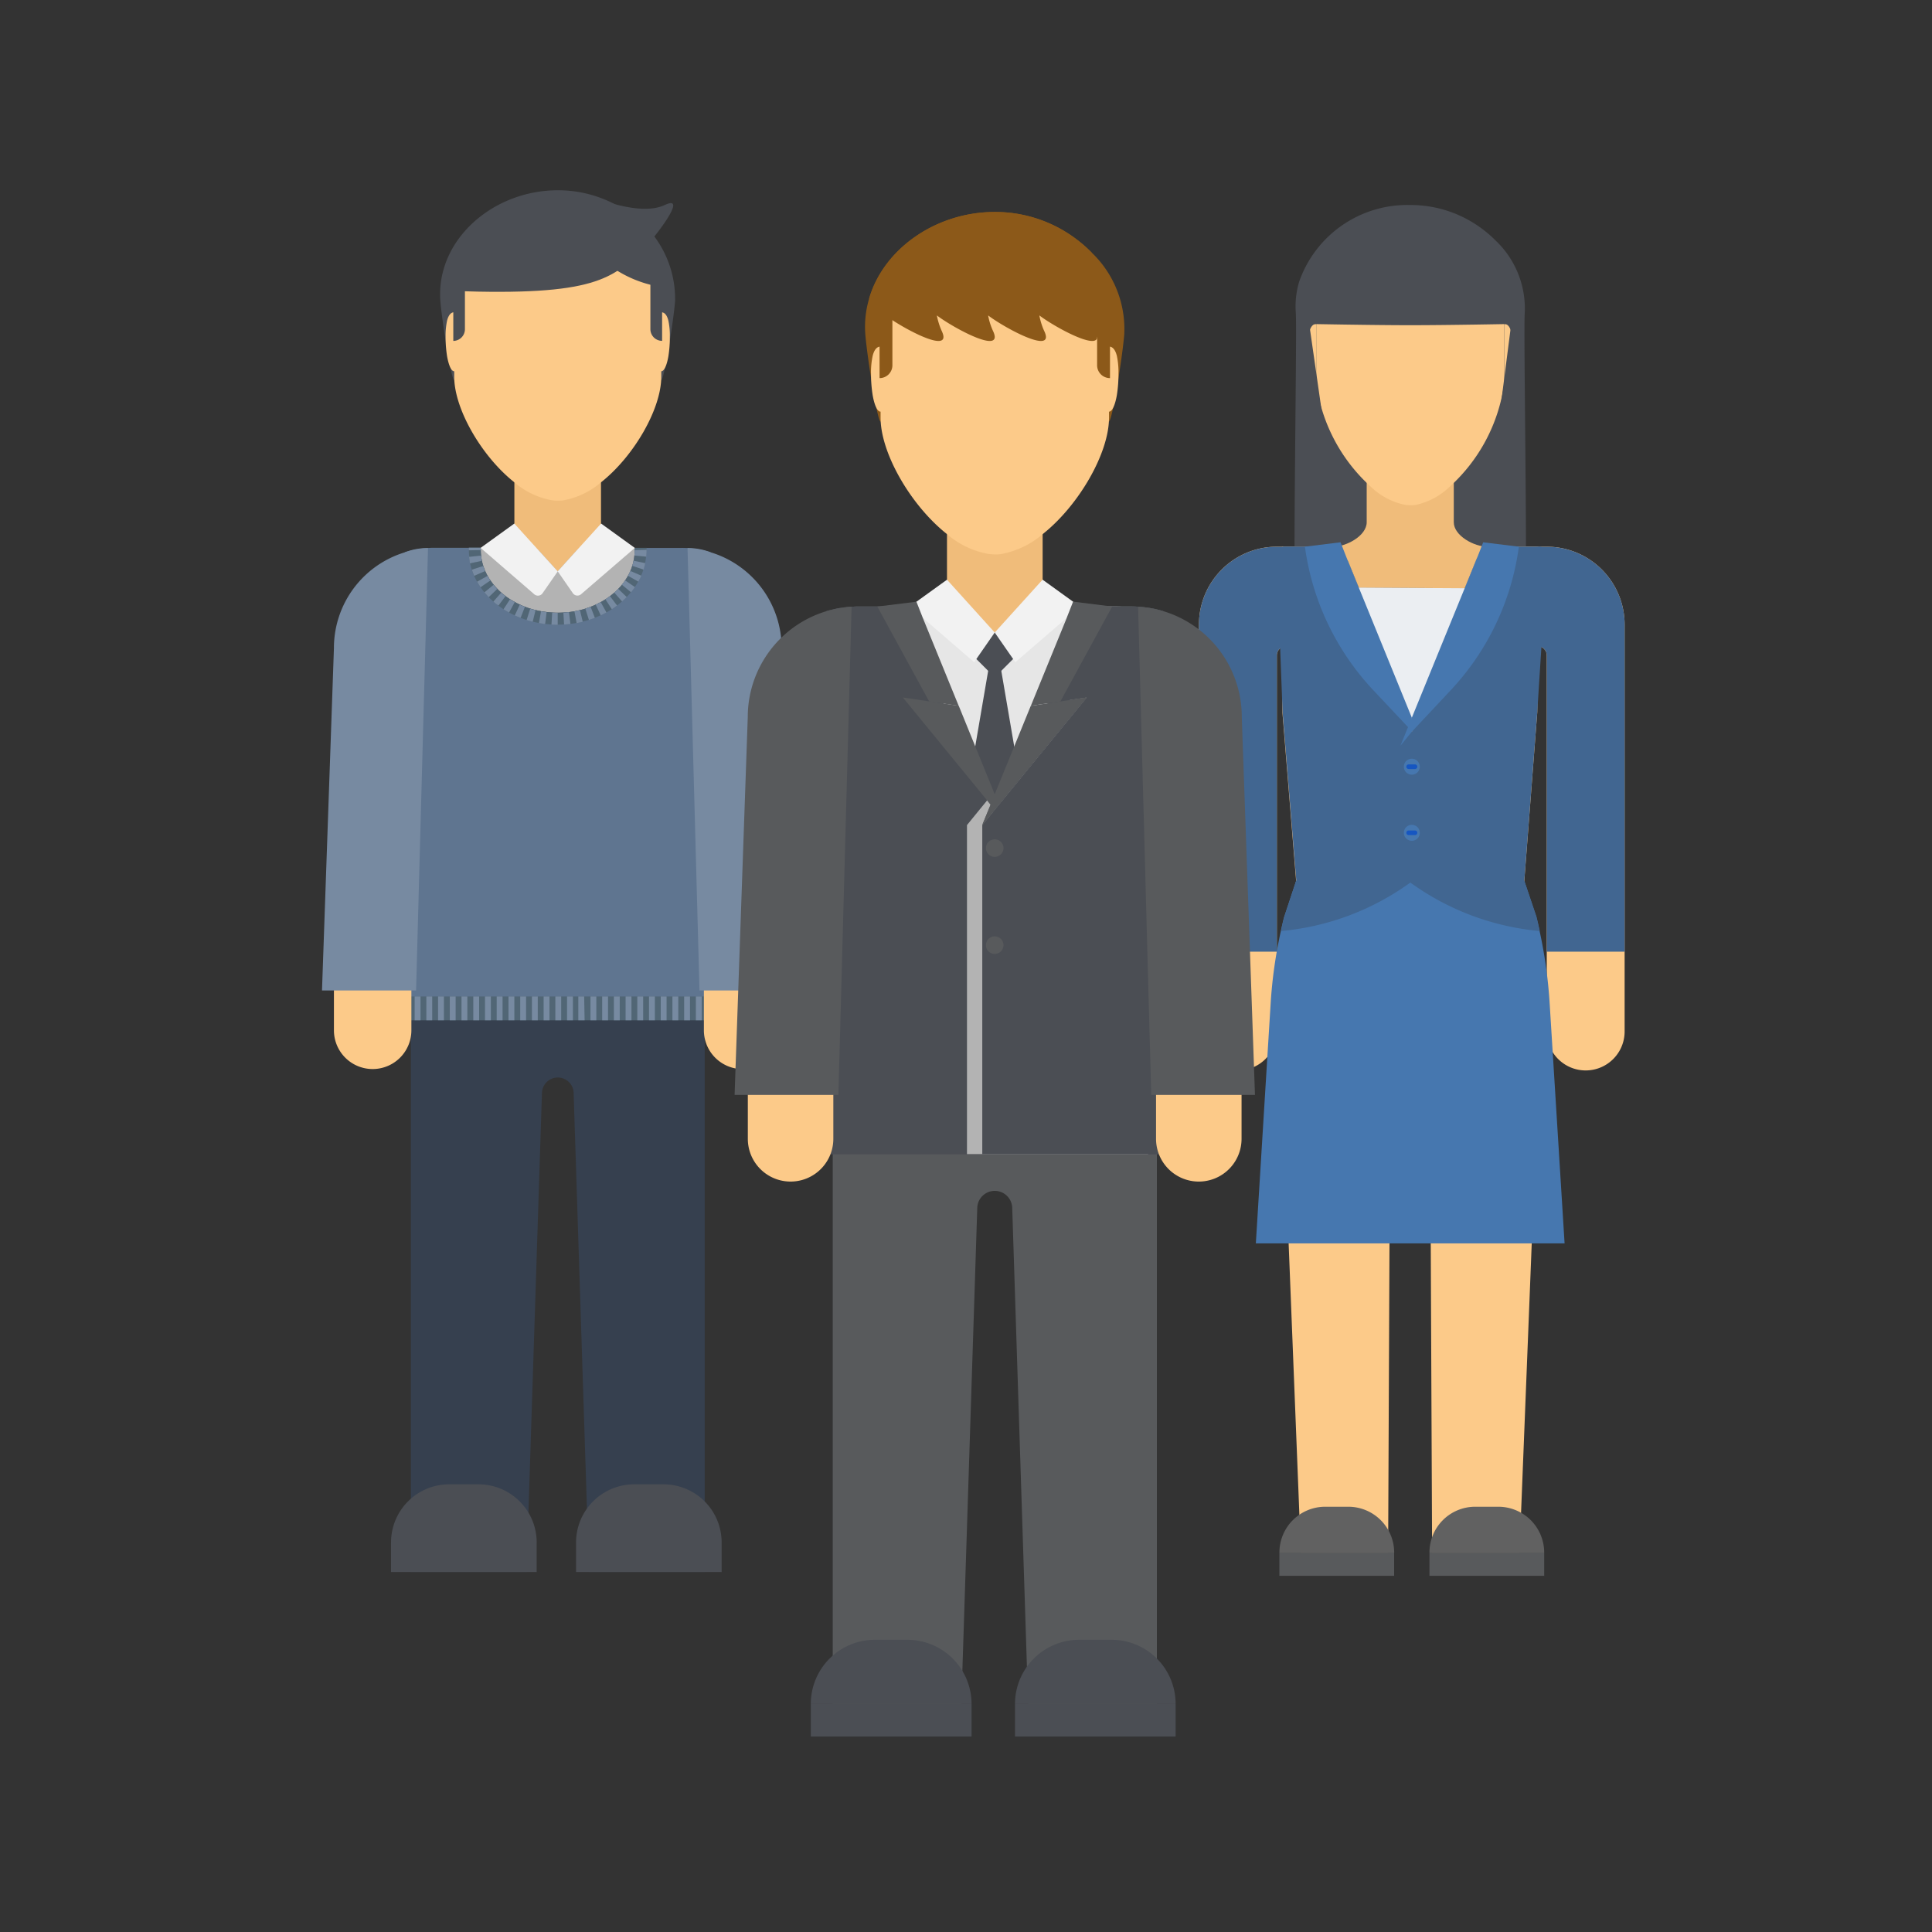 <svg xmlns="http://www.w3.org/2000/svg" width="132" height="132" viewBox="0 0 132 132">
  <rect x="0" y="0" width="132" height="132" fill="#333333" stroke="none"/>
  <g id="goodness-4" transform="translate(-9199 1358)">
    <rect id="Rectangle_23917" data-name="Rectangle 23917" width="132" height="132" transform="translate(9199 -1358)" fill="#fff" opacity="0"/>
    <g id="Group_84215" data-name="Group 84215" transform="translate(-1696 -1034)">
      <g id="Group_84214" data-name="Group 84214" transform="translate(10917 -311)">
        <g id="Group_84032" data-name="Group 84032" transform="translate(59.916 1.007)">
          <g id="Group_84001" data-name="Group 84001" transform="translate(0 23.345)">
            <path id="Path_91769" data-name="Path 91769" d="M166.53,157.4H148.089a5.322,5.322,0,0,0-5.322,5.322v27.8a2.661,2.661,0,1,0,5.322,0V164.83a.63.63,0,0,1,.63-.63H165.9a.63.63,0,0,1,.63.63v25.694a2.66,2.66,0,1,0,5.32,0v-27.8A5.322,5.322,0,0,0,166.53,157.4Z" transform="translate(-142.767 -157.401)" fill="#fcca89"/>
          </g>
          <g id="Group_84002" data-name="Group 84002" transform="translate(0 23.345)">
            <path id="Path_91770" data-name="Path 91770" d="M171.851,162.836v-.114a5.321,5.321,0,0,0-5.32-5.32H148.089a5.322,5.322,0,0,0-5.322,5.32V185.07h5.322V164.828a.629.629,0,0,1,.63-.629H165.9a.629.629,0,0,1,.63.629V185.07h5.32Z" transform="translate(-142.767 -157.401)" fill="#416691"/>
          </g>
          <g id="Group_84009" data-name="Group 84009" transform="translate(6.529 0)">
            <g id="Group_84003" data-name="Group 84003" transform="translate(0.6 7.421)">
              <rect id="Rectangle_23894" data-name="Rectangle 23894" width="14.614" height="18.741" fill="#4b4e54"/>
            </g>
            <g id="Group_84004" data-name="Group 84004" transform="translate(2.615 18.788)">
              <path id="Path_91771" data-name="Path 91771" d="M161.194,158.054c0,.892-2.367,1.613-5.295,1.613s-5.29-.721-5.29-1.613c.926,0,2.317-.75,2.317-1.676v-2.886h5.95v2.886C158.876,157.3,160.266,158.054,161.194,158.054Z" transform="translate(-150.609 -153.493)" fill="#f0bc7a"/>
            </g>
            <g id="Group_84005" data-name="Group 84005" transform="translate(1.483 2.368)">
              <path id="Path_91772" data-name="Path 91772" d="M162.48,144.021v5.028c0,.079,0,.161-.008.241a11.621,11.621,0,0,1-3.724,7.008,4.776,4.776,0,0,1-2.345,1.241c-.056.008-.111.012-.168.015s-.113,0-.173,0h0a2.474,2.474,0,0,1-.332-.023,4.675,4.675,0,0,1-2.353-1.233,11.634,11.634,0,0,1-3.73-7.012c0-.08-.007-.162-.007-.241V144a4,4,0,0,1,.127-.5c.724-2.359,3.365-4.087,6.3-4.087a7.075,7.075,0,0,1,3.309.8,7.156,7.156,0,0,1,1.547,1.1A5.26,5.26,0,0,1,162.48,144.021Z" transform="translate(-149.638 -139.411)" fill="#fcca89"/>
            </g>
            <g id="Group_84006" data-name="Group 84006" transform="translate(0.895 8.124)">
              <path id="Path_91773" data-name="Path 91773" d="M149.722,144.347v4.05c-.2,0-.372-.393-.483-1a8.1,8.1,0,0,1-.1-1.351,4.79,4.79,0,0,1,.1-1.134C149.35,144.5,149.526,144.347,149.722,144.347Z" transform="translate(-149.134 -144.347)" fill="#fcca89"/>
            </g>
            <g id="Group_84007" data-name="Group 84007" transform="translate(14.325 8.124)">
              <path id="Path_91774" data-name="Path 91774" d="M161.242,146.042a8.227,8.227,0,0,1-.1,1.335c-.106.614-.287,1.019-.487,1.019v-4.05c.2,0,.381.15.487.574A4.873,4.873,0,0,1,161.242,146.042Z" transform="translate(-160.652 -144.347)" fill="#fcca89"/>
            </g>
            <g id="Group_84008" data-name="Group 84008">
              <path id="Path_91775" data-name="Path 91775" d="M164.107,163.739c0-.076-2.847-3.237-2.847-3.313l1.911-14.918s-4.3.084-6.9.084c-2.533,0-6.9-.084-6.9-.084l2.14,14.918c0,.076-3.074,3.237-3.074,3.313-.2,0,.108-17.773.018-18.978a5.9,5.9,0,0,1,.23-2.147,7.826,7.826,0,0,1,7.588-5.234,8.126,8.126,0,0,1,3.99,1.03,8.306,8.306,0,0,1,1.86,1.414,6.394,6.394,0,0,1,1.973,4.937C164,145.965,164.313,163.739,164.107,163.739Z" transform="translate(-148.366 -137.38)" fill="#4b4e54"/>
            </g>
          </g>
          <g id="Group_84010" data-name="Group 84010" transform="translate(9.838 23.458)">
            <path id="Path_91776" data-name="Path 91776" d="M160.616,157.527l-.219.557-.006.007-.866,2.134-7.237-.044-.854-2.093v0l-.23-.587C153.2,157.634,158.95,157.584,160.616,157.527Z" transform="translate(-151.204 -157.498)" fill="#f0bc7a"/>
          </g>
          <g id="Group_84011" data-name="Group 84011" transform="translate(5.579 23.343)">
            <path id="Path_91777" data-name="Path 91777" d="M165.089,168.708l-.887,11.517.732,5.378L164.71,205l-.9,22.71h-5.9l-.1-22.71-.328-10.213a1.088,1.088,0,0,0-2.172,0L154.991,205l-.1,22.71H149L148.1,205l-.226-19.365.737-5.41-.933-11.462-.129-11.061c.407-.126.142-.217.1-.266-.01-.015,0-.028.106-.028.017,0,.038,0,.064,0a.755.755,0,0,1,.092,0h3.209c0,.049.255.085.691.114l.23.587v0l.853,2.093,7.237.044.866-2.134L161,158.1l.219-.557a3.117,3.117,0,0,0,.458-.029.3.3,0,0,0,.019-.111v0h3.207c.69,0-.271.106.356.3Z" transform="translate(-147.552 -157.4)" fill="#fcca89"/>
          </g>
          <g id="Group_84014" data-name="Group 84014" transform="translate(5.497 88.938)">
            <g id="Group_84012" data-name="Group 84012">
              <path id="Path_91778" data-name="Path 91778" d="M152.193,213.656h-1.581a3.129,3.129,0,0,0-3.131,3.132h7.841A3.132,3.132,0,0,0,152.193,213.656Z" transform="translate(-147.481 -213.656)" fill="#616161"/>
            </g>
            <g id="Group_84013" data-name="Group 84013" transform="translate(0 3.132)">
              <path id="Path_91779" data-name="Path 91779" d="M151.4,216.342h-3.921v1.588h7.841v-1.588Z" transform="translate(-147.481 -216.342)" fill="#585a5c"/>
            </g>
          </g>
          <g id="Group_84017" data-name="Group 84017" transform="translate(15.749 88.938)">
            <g id="Group_84015" data-name="Group 84015" transform="translate(0)">
              <path id="Path_91780" data-name="Path 91780" d="M160.981,213.656H159.4a3.125,3.125,0,0,0-3.126,3.132h7.839A3.133,3.133,0,0,0,160.981,213.656Z" transform="translate(-156.274 -213.656)" fill="#616161"/>
            </g>
            <g id="Group_84016" data-name="Group 84016" transform="translate(0 3.132)">
              <path id="Path_91781" data-name="Path 91781" d="M160.192,216.342h-3.918v1.588h7.839v-1.588Z" transform="translate(-156.274 -216.342)" fill="#585a5c"/>
            </g>
          </g>
          <g id="Group_84020" data-name="Group 84020" transform="translate(3.89 23.343)">
            <g id="Group_84018" data-name="Group 84018" transform="translate(0 22.825)">
              <path id="Path_91782" data-name="Path 91782" d="M167.194,201.75H146.1l1.011-16.38a32.035,32.035,0,0,1,.694-4.944c.065-.315.14-.63.217-.944l.83-2.507h15.587l.823,2.461c.082.328.156.659.229.99a32.947,32.947,0,0,1,.683,4.923Z" transform="translate(-146.103 -176.975)" fill="#4677af"/>
            </g>
            <g id="Group_84019" data-name="Group 84019" transform="translate(1.393)">
              <path id="Path_91783" data-name="Path 91783" d="M164.243,180.224l.887-11.517.7-11.009c-.627-.2-.072-.3-.766-.3h-3.205v0l-.133.111-5.163,12.532-5.29-12.646h-3.205c-.089,0-.153,0-.2,0-.026,0-.047,0-.064,0a.282.282,0,0,0-.106.028c-.072.049.013.135-.392.262l.426,11.064.933,11.462-.83,2.507c-.077.315-.152.63-.217.944a17.792,17.792,0,0,0,8.839-3.313,17.816,17.816,0,0,0,8.846,3.313c-.072-.331-.147-.662-.229-.99Z" transform="translate(-147.298 -157.4)" fill="#416691"/>
            </g>
          </g>
          <g id="Group_84023" data-name="Group 84023" transform="translate(14 37.831)">
            <g id="Group_84021" data-name="Group 84021">
              <path id="Path_91784" data-name="Path 91784" d="M155.863,170.372a.545.545,0,1,1-.545-.547A.545.545,0,0,1,155.863,170.372Z" transform="translate(-154.774 -169.825)" fill="#4677af"/>
            </g>
            <g id="Group_84022" data-name="Group 84022" transform="translate(0.17 0.388)">
              <path id="Path_91785" data-name="Path 91785" d="M155.511,170.474h-.434a.158.158,0,0,1,0-.316h.434a.158.158,0,0,1,0,.316Z" transform="translate(-154.92 -170.158)" fill="#1656c1"/>
            </g>
          </g>
          <g id="Group_84026" data-name="Group 84026" transform="translate(14 42.348)">
            <g id="Group_84024" data-name="Group 84024">
              <path id="Path_91786" data-name="Path 91786" d="M155.863,174.245a.545.545,0,1,1-.545-.546A.545.545,0,0,1,155.863,174.245Z" transform="translate(-154.774 -173.699)" fill="#4677af"/>
            </g>
            <g id="Group_84025" data-name="Group 84025" transform="translate(0.17 0.386)">
              <path id="Path_91787" data-name="Path 91787" d="M155.511,174.346h-.434a.158.158,0,0,1,0-.316h.434a.158.158,0,0,1,0,.316Z" transform="translate(-154.92 -174.03)" fill="#1656c1"/>
            </g>
          </g>
          <g id="Group_84028" data-name="Group 84028" transform="translate(9.255 26.128)">
            <g id="Group_84027" data-name="Group 84027">
              <path id="Path_91788" data-name="Path 91788" d="M161.715,159.858l-3.647,6.175-2.073,3.136-.106-.209-4.026-7.705-1.158-1.467,1.666.013,7.237.044Z" transform="translate(-150.704 -159.788)" fill="#ebeef2"/>
            </g>
          </g>
          <g id="Group_84031" data-name="Group 84031" transform="translate(7.241 23.045)">
            <g id="Group_84029" data-name="Group 84029" transform="translate(6.527)">
              <path id="Path_91789" data-name="Path 91789" d="M162.661,157.442l0,.028A17.786,17.786,0,0,1,158,167.258l-2.651,2.83-.777.955.519-1.271.152-.373.106-.266,2.249-5.512,1.364-3.337.866-2.134.006-.007.219-.557.173-.442Z" transform="translate(-154.575 -157.144)" fill="#4677af"/>
            </g>
            <g id="Group_84030" data-name="Group 84030">
              <path id="Path_91790" data-name="Path 91790" d="M156.281,169.126v.962l-.258-.316-2.358-2.506a17.811,17.811,0,0,1-4.689-9.824l2.431-.3.166.413.23.586v0l.853,2.093,1.379,3.381Z" transform="translate(-148.977 -157.144)" fill="#4677af"/>
            </g>
          </g>
        </g>
        <g id="Group_84072" data-name="Group 84072">
          <g id="Group_84043" data-name="Group 84043" transform="translate(8.069 0)">
            <g id="Group_84036" data-name="Group 84036">
              <g id="Group_84033" data-name="Group 84033" transform="translate(2.769 19.895)">
                <path id="Path_91791" data-name="Path 91791" d="M111.21,158.118c0,.888-2.355,1.606-5.267,1.606s-5.267-.717-5.267-1.606c.923,0,2.306-.745,2.306-1.667v-2.872H108.9v2.872C108.9,157.373,110.286,158.118,111.21,158.118Z" transform="translate(-100.676 -153.579)" fill="#f0bc7a"/>
              </g>
              <g id="Group_84034" data-name="Group 84034">
                <path id="Path_91792" data-name="Path 91792" d="M114.356,144.083c-.092,1.236-.742,5.413-.951,5.413H99.27c-.209,0-.856-4.178-.951-5.413-.31-4.165,3.58-7.567,8.019-7.567a8.356,8.356,0,0,1,4.091,1.055A7.124,7.124,0,0,1,114.356,144.083Z" transform="translate(-98.301 -136.516)" fill="#4b4e54"/>
              </g>
              <g id="Group_84035" data-name="Group 84035" transform="translate(0.962 0.714)">
                <path id="Path_91793" data-name="Path 91793" d="M113.275,144.21v4.943c0,2.218-1.89,5.457-4.114,7.213a5.459,5.459,0,0,1-2.585,1.235,1.593,1.593,0,0,1-.183.015c-.059,0-.126.006-.191.006h0a2.82,2.82,0,0,1-.368-.024,5.367,5.367,0,0,1-2.592-1.227c-2.224-1.757-4.114-5-4.114-7.218V144.21a7.075,7.075,0,1,1,14.149,0Z" transform="translate(-99.126 -137.128)" fill="#fcca89"/>
              </g>
            </g>
            <g id="Group_84037" data-name="Group 84037" transform="translate(0.373 8.336)">
              <path id="Path_91794" data-name="Path 91794" d="M99.8,145.35c0,1.293-.264,2.345-.588,2.345-.2,0-.372-.4-.483-1a8.283,8.283,0,0,1-.106-1.347,4.865,4.865,0,0,1,.106-1.13c.111-.408.287-.555.483-.555C99.534,143.665,99.8,144.052,99.8,145.35Z" transform="translate(-98.621 -143.665)" fill="#fcca89"/>
            </g>
            <g id="Group_84038" data-name="Group 84038" transform="translate(14.522 8.336)">
              <path id="Path_91795" data-name="Path 91795" d="M111.93,145.35a8.166,8.166,0,0,1-.1,1.328c-.106.614-.289,1.017-.485,1.017-.323,0-.589-1.052-.589-2.345s.266-1.685.589-1.685c.2,0,.379.148.485.569A4.834,4.834,0,0,1,111.93,145.35Z" transform="translate(-110.756 -143.665)" fill="#fcca89"/>
            </g>
            <g id="Group_84039" data-name="Group 84039" transform="translate(0.69 0.446)">
              <path id="Path_91796" data-name="Path 91796" d="M108.749,136.929s3.1,1.337,4.8.532-.8,2.36-1.379,2.925c-2.172,2.112-3.39,3.3-13.11,2.943-.9-.52,1.992-5.626,5.88-6.4C105.292,136.861,108.749,136.929,108.749,136.929Z" transform="translate(-98.893 -136.899)" fill="#4b4e54"/>
            </g>
            <g id="Group_84040" data-name="Group 84040" transform="translate(8.31 0.877)">
              <path id="Path_91797" data-name="Path 91797" d="M112.655,143.05a8.005,8.005,0,0,1-5.264-2.727c-.581-.562-3.082-3.731-1.377-2.924a4.9,4.9,0,0,0,2.994.048A7.553,7.553,0,0,1,112.655,143.05Z" transform="translate(-105.428 -137.268)" fill="#4b4e54"/>
            </g>
            <g id="Group_84041" data-name="Group 84041" transform="translate(0.902 6.075)">
              <path id="Path_91798" data-name="Path 91798" d="M99.869,145.143a.8.8,0,0,1-.794.8v-4.213h.794Z" transform="translate(-99.075 -141.726)" fill="#4b4e54"/>
            </g>
            <g id="Group_84042" data-name="Group 84042" transform="translate(14.373 6.076)">
              <path id="Path_91799" data-name="Path 91799" d="M111.423,145.939a.8.8,0,0,1-.8-.794v-3.418h.8Z" transform="translate(-110.628 -141.727)" fill="#4b4e54"/>
            </g>
          </g>
          <g id="Group_84044" data-name="Group 84044" transform="translate(6.071 24.431)">
            <path id="Path_91800" data-name="Path 91800" d="M115.082,157.469h-3.191l0,0h0a.56.56,0,0,1-.108.323,1.08,1.08,0,0,1-.279.276l-.026.028c-.058.042-.147.079-.217.121a10.357,10.357,0,0,1-4.637.857c-.324,0-.64-.012-.949-.029-.036,0-.075,0-.113,0-.09,0-.17-.016-.26-.024a9.131,9.131,0,0,1-3.162-.716c-.485-.244-.78-.526-.78-.836h-3.19a4.272,4.272,0,0,0-1.579.3v69.669h7.9l1.055-32.763a1.083,1.083,0,0,1,2.162,0l1.049,32.763h7.908V157.769A4.254,4.254,0,0,0,115.082,157.469Z" transform="translate(-96.588 -157.469)" fill="#36404f"/>
          </g>
          <path id="Path_91801" data-name="Path 91801" d="M117.12,157.766v31.167H96.237V157.766a6.657,6.657,0,0,1,1.983-.3h3.19l.008.013v0c0,.049,0,.094,0,.143a2.963,2.963,0,0,0,.029.433c.013.1.028.2.049.3a3.111,3.111,0,0,0,.154.521c.021.057.044.119.07.175.049.115.106.225.163.331a.161.161,0,0,0,.015.024c.049.084.1.171.155.253l.026.035a2.925,2.925,0,0,0,.224.3.217.217,0,0,0,.028.032,1.832,1.832,0,0,0,.135.155c.026.034.056.063.084.094.086.09.176.175.268.257.011,0,.014.012.021.015.091.079.181.153.274.222a3.373,3.373,0,0,0,.309.216c.106.069.217.131.328.191a2.966,2.966,0,0,0,.338.171c.113.054.23.106.351.152s.24.084.361.126.241.07.366.1.244.056.371.077c.054.013.106.019.164.028.073.008.146.021.219.028.121.017.248.024.38.034s.251.012.379.012.261,0,.387-.012.226-.016.343-.029c.01,0,.028,0,.038,0,.132-.016.258-.037.379-.056a.368.368,0,0,0,.044-.008c.111-.026.222-.049.332-.073s.243-.066.366-.1.24-.083.359-.127.234-.1.347-.15.23-.111.34-.171a3.658,3.658,0,0,0,.325-.192c.106-.069.212-.142.31-.216s.2-.159.294-.241.183-.166.268-.255.173-.183.251-.281c.035-.049.077-.1.113-.147a4.347,4.347,0,0,0,.3-.465c.058-.11.113-.219.162-.329a3.3,3.3,0,0,0,.129-.356.948.948,0,0,0,.049-.167.8.8,0,0,0,.026-.1,2.468,2.468,0,0,0,.072-.431,1.072,1.072,0,0,0,.013-.147c.007-.073.007-.147.007-.22,0-.049,0-.1,0-.147a.019.019,0,0,0,.011-.009v0h3.19A6.632,6.632,0,0,1,117.12,157.766Z" transform="translate(-90.575 -133.038)" fill="#5f7590"/>
          <g id="Group_84045" data-name="Group 84045" transform="translate(10.844 24.444)">
            <path id="Path_91802" data-name="Path 91802" d="M111.2,157.627a1.985,1.985,0,0,1-.008.22,1.071,1.071,0,0,1-.013.147,2.734,2.734,0,0,1-.072.431.807.807,0,0,1-.023.1,1.064,1.064,0,0,1-.051.167,3.2,3.2,0,0,1-.129.354c-.049.111-.1.22-.162.33a4.336,4.336,0,0,1-.3.465c-.036.049-.077.1-.113.146-.078.1-.166.192-.251.282a3.69,3.69,0,0,1-.268.255c-.1.083-.191.164-.294.241s-.2.147-.309.216-.217.135-.325.192-.223.118-.34.171-.23.106-.349.15-.238.085-.359.127-.245.073-.366.1l-.33.072a.41.41,0,0,1-.045.009c-.125.019-.248.04-.38.056-.013,0-.028,0-.041,0l-.34.029c-.127.008-.258.012-.387.012s-.255,0-.379-.012-.258-.019-.379-.034c-.076-.007-.147-.02-.223-.028-.056-.009-.107-.015-.162-.028-.126-.021-.247-.05-.372-.077s-.246-.066-.365-.1-.245-.083-.361-.128a3.771,3.771,0,0,1-.351-.149,3.168,3.168,0,0,1-.338-.171c-.111-.061-.222-.122-.328-.191a3.387,3.387,0,0,1-.309-.216c-.093-.069-.183-.143-.274-.222-.007,0-.009-.01-.02-.015-.093-.082-.183-.167-.268-.256-.029-.032-.059-.061-.085-.094a1.609,1.609,0,0,1-.134-.155c-.013-.013-.021-.02-.031-.031a3.544,3.544,0,0,1-.222-.3.44.44,0,0,1-.026-.037c-.057-.079-.106-.167-.155-.251a.16.16,0,0,1-.015-.024c-.057-.106-.114-.217-.163-.331-.026-.057-.049-.118-.069-.175a3.04,3.04,0,0,1-.155-.521c-.021-.1-.036-.2-.049-.3a2.962,2.962,0,0,1-.028-.433c0-.049,0-.094,0-.143a.023.023,0,0,0,.017.008l.008,0a26.632,26.632,0,0,0,3.928.139l1.3,1.442,1.328-1.464c2.025-.03,3.774-.086,3.928-.132v0C111.2,157.532,111.2,157.578,111.2,157.627Z" transform="translate(-100.681 -157.48)" fill="#b3b3b3"/>
          </g>
          <g id="Group_84055" data-name="Group 84055" transform="translate(5.664 55.081)">
            <g id="Group_84047" data-name="Group 84047">
              <g id="Group_84046" data-name="Group 84046">
                <rect id="Rectangle_23895" data-name="Rectangle 23895" width="20.884" height="1.63" fill="#516675"/>
              </g>
            </g>
            <g id="Group_84054" data-name="Group 84054">
              <g id="Group_84049" data-name="Group 84049">
                <g id="Group_84048" data-name="Group 84048">
                  <rect id="Rectangle_23896" data-name="Rectangle 23896" width="0.204" height="1.63" fill="#778aa1"/>
                </g>
              </g>
              <g id="Group_84051" data-name="Group 84051" transform="translate(0.607 0)">
                <g id="Group_84050" data-name="Group 84050">
                  <path id="Path_91803" data-name="Path 91803" d="M116.431,185.385h-.4v-1.63h.4Zm-.8,0h-.4v-1.63h.4Zm-.8,0h-.4v-1.63h.4Zm-.8,0h-.4v-1.63h.4Zm-.8,0h-.4v-1.63h.4Zm-.8,0h-.4v-1.63h.4Zm-.8,0h-.4v-1.63h.4Zm-.8,0h-.4v-1.63h.4Zm-.8,0h-.4v-1.63h.4Zm-.8,0h-.4v-1.63h.4Zm-.8,0H108v-1.63h.4Zm-.8,0h-.4v-1.63h.4Zm-.8,0h-.4v-1.63h.4Zm-.8,0h-.4v-1.63h.4Zm-.8,0h-.4v-1.63h.4Zm-.8,0h-.4v-1.63h.4Zm-.8,0h-.4v-1.63h.4Zm-.806,0h-.4v-1.63h.4Zm-.8,0h-.4v-1.63h.4Zm-.8,0h-.4v-1.63h.4Zm-.806,0h-.4v-1.63h.4Zm-.8,0h-.4v-1.63h.4Zm-.8,0h-.4v-1.63h.4Zm-.8,0h-.4v-1.63h.4Zm-.8,0h-.4v-1.63h.4Z" transform="translate(-96.759 -183.755)" fill="#778aa1"/>
                </g>
              </g>
              <g id="Group_84053" data-name="Group 84053" transform="translate(20.681)">
                <g id="Group_84052" data-name="Group 84052">
                  <rect id="Rectangle_23897" data-name="Rectangle 23897" width="0.204" height="1.63" fill="#778aa1"/>
                </g>
              </g>
            </g>
          </g>
          <g id="Group_84060" data-name="Group 84060" transform="translate(10.028 24.431)">
            <g id="Group_84057" data-name="Group 84057">
              <g id="Group_84056" data-name="Group 84056">
                <path id="Path_91804" data-name="Path 91804" d="M112.13,157.469h-.8v0a.019.019,0,0,1-.01.009c0,.049,0,.1,0,.147a1.99,1.99,0,0,1-.008.22,1.069,1.069,0,0,1-.013.147,2.737,2.737,0,0,1-.072.431.8.8,0,0,1-.023.1,1.066,1.066,0,0,1-.051.167,3.2,3.2,0,0,1-.129.354c-.049.111-.1.22-.162.33a4.344,4.344,0,0,1-.3.465c-.036.049-.077.1-.113.146-.078.1-.166.192-.251.282a3.693,3.693,0,0,1-.268.255c-.1.083-.191.164-.294.241s-.2.147-.309.216-.217.135-.325.192-.223.118-.34.171-.23.106-.349.15-.238.085-.359.127-.245.073-.366.1l-.33.072a.39.39,0,0,1-.045.009c-.125.019-.248.04-.38.056-.013,0-.028,0-.041,0l-.34.029c-.127.008-.258.012-.387.012s-.255,0-.379-.012-.258-.019-.379-.034c-.076-.007-.147-.02-.223-.028-.056-.009-.107-.015-.162-.028-.126-.021-.247-.05-.372-.077s-.246-.066-.365-.1-.245-.083-.361-.128a3.772,3.772,0,0,1-.351-.149,3.166,3.166,0,0,1-.338-.171c-.111-.061-.222-.122-.328-.191a3.373,3.373,0,0,1-.309-.216c-.093-.069-.183-.143-.274-.222-.007,0-.009-.01-.02-.015-.093-.082-.183-.167-.268-.257-.029-.031-.059-.061-.085-.094a1.624,1.624,0,0,1-.134-.155c-.013-.013-.021-.02-.032-.032a3.523,3.523,0,0,1-.222-.3.418.418,0,0,1-.026-.037c-.057-.079-.106-.167-.155-.251a.157.157,0,0,1-.015-.024c-.057-.106-.114-.217-.163-.331-.026-.057-.049-.118-.069-.175a3.043,3.043,0,0,1-.155-.521c-.021-.1-.036-.2-.049-.3a2.965,2.965,0,0,1-.028-.433c0-.049,0-.094,0-.143v0l-.008-.013h-.807c0,.054,0,.106,0,.16v.012a3.2,3.2,0,0,0,.029.449.271.271,0,0,0,0,.061c.008.082.019.163.034.245a.027.027,0,0,0,0,.019.6.6,0,0,0,.014.063.069.069,0,0,0,0,.029.048.048,0,0,0,.007.027,4.21,4.21,0,0,0,.274.851c.059.135.127.269.2.4.007.016.02.037.028.052a2.481,2.481,0,0,0,.139.225.717.717,0,0,0,.07.1,4.173,4.173,0,0,0,.262.351c.031.036.057.072.091.11a.974.974,0,0,0,.083.094c.041.044.079.086.121.126.1.106.209.209.317.3s.206.174.311.257c.008,0,.016.013.029.021.113.085.234.17.356.247.023.016.044.03.062.041.078.049.16.1.243.143.023.012.047.027.072.041.127.069.253.135.387.195a.335.335,0,0,0,.041.022c.078.035.155.068.236.1l.124.048c.134.052.273.1.41.143s.277.08.417.118.281.064.423.091.283.043.424.061.29.031.434.041.281.012.426.012h0c.147,0,.289,0,.431-.016a.272.272,0,0,0,.062,0l.371-.036c.142-.017.289-.036.429-.065s.281-.054.42-.09.281-.073.417-.119a.863.863,0,0,0,.1-.033c.1-.032.206-.069.307-.11.14-.052.271-.111.4-.168v0c.07-.03.134-.062.2-.094s.128-.069.19-.1v0c.127-.07.253-.143.372-.22s.245-.164.358-.252.227-.181.338-.279a.784.784,0,0,0,.093-.082c.041-.035.077-.069.115-.108a.5.5,0,0,0,.057-.054.446.446,0,0,1,.051-.057c.1-.106.2-.216.294-.33s.183-.232.266-.353a3.945,3.945,0,0,0,.232-.377c.031-.052.059-.111.087-.163a2.018,2.018,0,0,0,.111-.24,2.733,2.733,0,0,0,.155-.415h.006c.02-.073.043-.142.058-.217a1.28,1.28,0,0,0,.049-.208.012.012,0,0,0,.006-.012c.031-.147.051-.294.07-.444a.517.517,0,0,0,0-.061,1.059,1.059,0,0,0,.013-.164,2.027,2.027,0,0,0,.008-.223v-.021C112.133,157.562,112.133,157.516,112.13,157.469Z" transform="translate(-99.981 -157.469)" fill="#516675"/>
              </g>
            </g>
            <g id="Group_84059" data-name="Group 84059">
              <g id="Group_84058" data-name="Group 84058">
                <path id="Path_91805" data-name="Path 91805" d="M106.058,161.911c-.129,0-.255,0-.379-.012l-.047.815c.14.008.281.012.426.012h0Zm.768-.045c-.013,0-.028,0-.041,0l-.34.029.047.81v0c.02,0,.041,0,.062,0l.371-.036Zm-1.749-.028c-.056-.009-.107-.015-.162-.028l-.141.8c.141.024.283.043.424.061l.1-.808C105.224,161.859,105.153,161.846,105.078,161.838Zm2.5-.11-.33.072a.39.39,0,0,1-.045.009l.147.8c.141-.026.281-.054.42-.09Zm-3.4-.1-.245.774c.139.044.277.08.417.118l.192-.789C104.421,161.7,104.3,161.667,104.179,161.63Zm4.129-.131c-.119.044-.238.085-.359.127l.243.773v0c.034-.013.068-.021.1-.037.1-.032.206-.069.307-.11Zm-4.841-.147-.343.737v0a.2.2,0,0,0,.041.018c.078.035.155.068.236.1l.124.048.294-.759A3.772,3.772,0,0,1,103.466,161.353Zm5.53-.175c-.111.061-.225.118-.34.171l.343.738v0a1.771,1.771,0,0,0,.2-.1c.064-.033.128-.069.19-.1v0Zm-6.2-.188-.441.68v0c.023.012.044.026.062.036.078.049.16.1.243.143a.573.573,0,0,0,.072.045v0l.392-.714C103.017,161.121,102.906,161.059,102.8,160.99Zm7.32.424-.49-.645c-.1.073-.2.147-.309.216l.441.681,0,0c.124-.082.243-.162.358-.253Zm-7.9-.862c-.007,0-.009-.01-.02-.015l-.534.607,0,0c.1.089.2.169.314.252l.029.025v0l.487-.648C102.4,160.706,102.308,160.631,102.217,160.553Zm8.558.282-.583-.562a3.693,3.693,0,0,1-.268.255l.534.608,0,0a1.045,1.045,0,0,0,.091-.086c.041-.035.077-.069.115-.108a.5.5,0,0,0,.057-.054l.054-.052Zm-8.932-.648a1.624,1.624,0,0,1-.134-.155c-.013-.013-.021-.02-.032-.032l-.627.513,0,0c.029.036.057.069.093.106a.974.974,0,0,0,.083.094c.036.044.077.086.118.131l0,0,.583-.562C101.9,160.25,101.87,160.221,101.844,160.187Zm9.491-.035-.668-.457c-.034.052-.075.1-.111.15s-.077.1-.113.146l.626.514.006,0c.092-.119.183-.237.262-.355Zm-9.9-.487c-.051-.079-.106-.167-.155-.251a.157.157,0,0,1-.015-.024l-.709.394h-.006a.5.5,0,0,0,.034.052,2.481,2.481,0,0,0,.139.225.686.686,0,0,0,.064.1h.006l.668-.461A.418.418,0,0,1,101.432,159.665Zm10.334-.293-.745-.322c-.049.111-.1.22-.162.33l.709.4h0c.029-.052.057-.105.085-.163.042-.077.08-.157.117-.24Zm-10.737-.489a1.323,1.323,0,0,1-.062-.168l-.774.25a3.481,3.481,0,0,0,.16.419l.745-.325C101.072,159,101.049,158.941,101.029,158.883Zm10.216-.531c-.006.024-.013.05-.021.075a.8.8,0,0,1-.023.1,1.066,1.066,0,0,1-.051.167v.008l.771.253h.006c.02-.073.043-.142.058-.217a1.28,1.28,0,0,0,.049-.208.012.012,0,0,0,.006-.012Zm-10.421-.291a.233.233,0,0,1-.008-.058l-.807.086H100c.006.02.006.04.01.061.008.082.019.163.034.245a.027.027,0,0,0,0,.019.6.6,0,0,0,.014.063.069.069,0,0,0,0,.029.109.109,0,0,0,0,.027h0l.8-.17C100.853,158.264,100.838,158.163,100.825,158.061Zm10.493-.433a1.99,1.99,0,0,1-.008.22,1.069,1.069,0,0,1-.013.147l.813.08a.517.517,0,0,0,0-.061,1.059,1.059,0,0,0,.013-.164,2.027,2.027,0,0,0,.008-.223v-.021Zm-10.527-.16h-.807c0,.054,0,.106,0,.16v.012l.816-.012c0-.049,0-.094,0-.143v0Z" transform="translate(-99.981 -157.469)" fill="#778aa1"/>
              </g>
            </g>
          </g>
          <g id="Group_84061" data-name="Group 84061" transform="translate(4.715 88.413)">
            <path id="Path_91806" data-name="Path 91806" d="M101.4,212.342H99.4a3.97,3.97,0,0,0-3.973,3.976h9.951A3.973,3.973,0,0,0,101.4,212.342Z" transform="translate(-95.425 -212.342)" fill="#4b4e54"/>
            <path id="Path_91807" data-name="Path 91807" d="M100.4,215.752H95.425v2.016h9.951v-2.016Z" transform="translate(-95.425 -211.776)" fill="#4b4e54"/>
          </g>
          <g id="Group_84062" data-name="Group 84062" transform="translate(17.358 88.413)">
            <path id="Path_91808" data-name="Path 91808" d="M112.245,212.342h-2.007a3.973,3.973,0,0,0-3.97,3.976h9.946A3.97,3.97,0,0,0,112.245,212.342Z" transform="translate(-106.268 -212.342)" fill="#4b4e54"/>
            <path id="Path_91809" data-name="Path 91809" d="M111.241,215.752h-4.973v2.016h9.946v-2.016Z" transform="translate(-106.268 -211.776)" fill="#4b4e54"/>
          </g>
          <g id="Group_84065" data-name="Group 84065" transform="translate(24.97 24.444)">
            <g id="Group_84063" data-name="Group 84063" transform="translate(1.122 9.956)">
              <path id="Path_91810" data-name="Path 91810" d="M113.758,166.019v22.994a2.648,2.648,0,1,0,5.3,0V166.019Z" transform="translate(-113.758 -166.019)" fill="#fcca89"/>
            </g>
            <g id="Group_84064" data-name="Group 84064">
              <path id="Path_91811" data-name="Path 91811" d="M112.8,157.48l.817,30.229h6.428l-.816-23.4a6.831,6.831,0,0,0-4.851-6.538A4.26,4.26,0,0,0,112.8,157.48Z" transform="translate(-112.796 -157.48)" fill="#778aa1"/>
            </g>
          </g>
          <g id="Group_84068" data-name="Group 84068" transform="translate(0 24.444)">
            <g id="Group_84066" data-name="Group 84066" transform="translate(0.815 9.956)">
              <path id="Path_91812" data-name="Path 91812" d="M92.08,166.019v22.994a2.646,2.646,0,1,0,5.292,0V166.019Z" transform="translate(-92.08 -166.019)" fill="#fcca89"/>
            </g>
            <g id="Group_84067" data-name="Group 84067">
              <path id="Path_91813" data-name="Path 91813" d="M98.624,157.48l-.815,30.229H91.381l.815-23.4a6.828,6.828,0,0,1,4.849-6.538A4.26,4.26,0,0,1,98.624,157.48Z" transform="translate(-91.381 -157.48)" fill="#778aa1"/>
            </g>
          </g>
          <g id="Group_84071" data-name="Group 84071" transform="translate(10.838 22.769)">
            <g id="Group_84069" data-name="Group 84069">
              <path id="Path_91814" data-name="Path 91814" d="M105.943,159.315l-1.037,1.492a.377.377,0,0,1-.263.16.387.387,0,0,1-.3-.089l-3.637-3.145-.008,0-.026-.025,2.306-1.663,1.656,1.829Z" transform="translate(-100.676 -156.043)" fill="#f2f2f2"/>
            </g>
            <g id="Group_84070" data-name="Group 84070" transform="translate(5.267)">
              <path id="Path_91815" data-name="Path 91815" d="M110.46,157.709l-.01.009v0l-3.662,3.156a.38.38,0,0,1-.56-.071l-1.034-1.492,1.328-1.467,1.634-1.8Z" transform="translate(-105.193 -156.043)" fill="#f2f2f2"/>
            </g>
          </g>
        </g>
        <g id="Group_84117" data-name="Group 84117" transform="translate(28.192 1.483)">
          <g id="Group_84076" data-name="Group 84076" transform="translate(8.91 0)">
            <g id="Group_84073" data-name="Group 84073" transform="translate(3.052 21.952)">
              <path id="Path_91816" data-name="Path 91816" d="M137.443,161.623c0,.982-2.6,1.771-5.816,1.771s-5.809-.789-5.809-1.771c1.017,0,2.547-.823,2.547-1.839v-3.169H134.9v3.169C134.9,160.8,136.422,161.623,137.443,161.623Z" transform="translate(-125.818 -156.615)" fill="#f0bc7a"/>
            </g>
            <g id="Group_84074" data-name="Group 84074">
              <path id="Path_91817" data-name="Path 91817" d="M140.911,146.138c-.1,1.362-.819,5.97-1.053,5.97H124.264c-.23,0-.944-4.608-1.045-5.97a6.7,6.7,0,0,1,.26-2.429c.989-3.416,4.586-5.921,8.582-5.921a9.2,9.2,0,0,1,4.516,1.165,9.458,9.458,0,0,1,2.1,1.6A7.229,7.229,0,0,1,140.911,146.138Z" transform="translate(-123.2 -137.788)" fill="#8c5919"/>
            </g>
            <g id="Group_84075" data-name="Group 84075" transform="translate(1.056 0.787)">
              <path id="Path_91818" data-name="Path 91818" d="M139.719,146.276v5.455c0,2.446-2.087,6.021-4.537,7.959a6.03,6.03,0,0,1-2.853,1.362c-.064.009-.134.013-.2.019s-.14,0-.211,0h-.006a3.465,3.465,0,0,1-.4-.027,5.886,5.886,0,0,1-2.858-1.355c-2.456-1.937-4.543-5.513-4.543-7.963v-5.455a7.806,7.806,0,1,1,15.613,0Z" transform="translate(-124.106 -138.463)" fill="#fcca89"/>
            </g>
          </g>
          <g id="Group_84077" data-name="Group 84077" transform="translate(6.703 26.954)">
            <path id="Path_91819" data-name="Path 91819" d="M143.454,161.233v76.875h-8.726l-1.158-36.15a1.195,1.195,0,0,0-2.386,0l-1.164,36.15h-8.712V161.233a7.037,7.037,0,0,1,1.091-.287,1.334,1.334,0,0,1,.157-.018.076.076,0,0,1,.038-.007v0a.121.121,0,0,1,.041,0,.054.054,0,0,1,.038,0c.114-.009.233-.016.374-.016h3.518c0,.339.329.656.866.921a4.085,4.085,0,0,0,.4.175l0,.007a11.694,11.694,0,0,0,3.079.61c.1.012.189.022.289.028a.862.862,0,0,1,.124.006c.34.016.689.028,1.047.028a13.345,13.345,0,0,0,4.547-.679h0a4.469,4.469,0,0,0,.566-.265c.075-.045.17-.091.237-.135.014-.013.019-.023.029-.029a1.293,1.293,0,0,0,.311-.3.678.678,0,0,0,.119-.356V160.9h3.521c.157,0,.294.007.417.016a.042.042,0,0,1,.034,0,.112.112,0,0,1,.047.007,1.455,1.455,0,0,1,.157.018A7.336,7.336,0,0,1,143.454,161.233Z" transform="translate(-121.308 -160.905)" fill="#585a5c"/>
          </g>
          <g id="Group_84078" data-name="Group 84078" transform="translate(6.25 26.954)">
            <path id="Path_91820" data-name="Path 91820" d="M143.965,161.233v37.086H120.919V161.233c.16-.05.317-.09.475-.124a1.6,1.6,0,0,1,.164-.04c.1-.022.2-.046.3-.057s.189-.027.279-.039a.269.269,0,0,1,.1-.012,1.546,1.546,0,0,1,.227-.016,1.335,1.335,0,0,1,.157-.018.076.076,0,0,1,.038-.007v0a.121.121,0,0,1,.041,0,.054.054,0,0,1,.038,0c.124-.009.248-.016.374-.016h3.518L127.9,162l0,.007,3.131,2.7,1.409-2.029,1.406,2.029L136.99,162h0l1.262-1.089V160.9h3.521c.141,0,.281.007.417.016a.042.042,0,0,1,.034,0,.112.112,0,0,1,.047.007,1.455,1.455,0,0,1,.157.018A6.465,6.465,0,0,1,143.965,161.233Z" transform="translate(-120.919 -160.905)" fill="#4b4e54"/>
          </g>
          <g id="Group_84079" data-name="Group 84079" transform="translate(6.25 26.954)">
            <path id="Path_91821" data-name="Path 91821" d="M132.159,174.446l-.57,1.395v22.478h-10.67V161.233c.16-.05.317-.09.475-.124a1.6,1.6,0,0,1,.164-.04c.1-.022.2-.046.3-.057s.189-.027.279-.039a.269.269,0,0,1,.1-.012,2.258,2.258,0,0,1,.385-.034.076.076,0,0,1,.038-.007.061.061,0,0,1,.041,0,.054.054,0,0,1,.038,0c.124-.009.248-.016.374-.016h2.123l2.723,6.488-1.794-.265Z" transform="translate(-120.919 -160.905)" fill="#4b4e54"/>
          </g>
          <g id="Group_84080" data-name="Group 84080" transform="translate(16.92 26.954)">
            <path id="Path_91822" data-name="Path 91822" d="M142.446,161.233v37.086H130.07V175.84l.853-1.051,6.278-7.662-1.181.174-.611.091.066-.164,2.651-6.323h2.131c.141,0,.281.007.417.016a.042.042,0,0,1,.034,0,.112.112,0,0,1,.047.007A6.916,6.916,0,0,1,142.446,161.233Z" transform="translate(-130.07 -160.905)" fill="#4b4e54"/>
          </g>
          <g id="Group_84081" data-name="Group 84081" transform="translate(15.875 26.956)">
            <path id="Path_91823" data-name="Path 91823" d="M141.552,161.234v37.086H129.174V175.839l.854-1.048,6.281-7.668-1.793.266,2.719-6.483h2.128A7.339,7.339,0,0,1,141.552,161.234Z" transform="translate(-129.174 -160.906)" fill="#b3b3b3"/>
          </g>
          <g id="Group_84082" data-name="Group 84082" transform="translate(16.92 26.954)">
            <path id="Path_91824" data-name="Path 91824" d="M142.446,161.233v37.086H130.07V175.84l.853-1.051,6.278-7.662-1.181.174-.611.091.066-.164,2.651-6.323h2.131c.141,0,.281.007.417.016a.042.042,0,0,1,.034,0,.112.112,0,0,1,.047.007A6.916,6.916,0,0,1,142.446,161.233Z" transform="translate(-130.07 -160.905)" fill="#4b4e54"/>
          </g>
          <g id="Group_84083" data-name="Group 84083" transform="translate(10.57 26.956)">
            <path id="Path_91825" data-name="Path 91825" d="M136.313,167.389l1.8-.266-6.283,7.667-.854,1.048.573-1.394-5.995-7.322,1.8.266-2.721-6.483h1.393l.893.769v0l.381.329,3.129,2.7,1.406-2.027,1.408,2.027L136.377,162l.369-.315,0-.009.892-.765v0h1.393Z" transform="translate(-124.624 -160.906)" fill="#4b4e54"/>
          </g>
          <g id="Group_84084" data-name="Group 84084" transform="translate(13.236 28.058)">
            <path id="Path_91826" data-name="Path 91826" d="M131.446,162.525l-1.406,2.028-3.128-2.7a11.437,11.437,0,0,0,3.079.611c.093.009.183.023.287.027a1.129,1.129,0,0,1,.126,0C130.741,162.512,131.09,162.525,131.446,162.525Z" transform="translate(-126.911 -161.851)" fill="#4b4e54"/>
          </g>
          <g id="Group_84085" data-name="Group 84085" transform="translate(17.771 28.048)">
            <path id="Path_91827" data-name="Path 91827" d="M135.352,161.843l-3.144,2.711-1.409-2.028A13.288,13.288,0,0,0,135.352,161.843Z" transform="translate(-130.8 -161.843)" fill="#4b4e54"/>
          </g>
          <g id="Group_84086" data-name="Group 84086" transform="translate(5.205 97.552)">
            <path id="Path_91828" data-name="Path 91828" d="M126.62,221.452h-2.213a4.38,4.38,0,0,0-4.384,4.385h10.983A4.386,4.386,0,0,0,126.62,221.452Z" transform="translate(-120.023 -221.452)" fill="#4b4e54"/>
            <path id="Path_91829" data-name="Path 91829" d="M125.514,225.213h-5.491v2.225h10.983v-2.225Z" transform="translate(-120.023 -220.828)" fill="#4b4e54"/>
          </g>
          <g id="Group_84087" data-name="Group 84087" transform="translate(19.156 97.552)">
            <path id="Path_91830" data-name="Path 91830" d="M138.583,221.452H136.37a4.383,4.383,0,0,0-4.382,4.385h10.974A4.378,4.378,0,0,0,138.583,221.452Z" transform="translate(-131.988 -221.452)" fill="#4b4e54"/>
            <path id="Path_91831" data-name="Path 91831" d="M137.474,225.213h-5.486v2.225h10.975v-2.225Z" transform="translate(-131.988 -220.828)" fill="#4b4e54"/>
          </g>
          <g id="Group_84090" data-name="Group 84090" transform="translate(27.56 26.971)">
            <g id="Group_84088" data-name="Group 84088" transform="translate(1.232 10.983)">
              <path id="Path_91832" data-name="Path 91832" d="M140.252,170.338v25.37a2.921,2.921,0,1,0,5.843,0v-25.37Z" transform="translate(-140.252 -170.338)" fill="#fcca89"/>
            </g>
            <g id="Group_84089" data-name="Group 84089">
              <path id="Path_91833" data-name="Path 91833" d="M147.186,194.271H140.1l-.206-7.556-.689-25.654,0-.142a.112.112,0,0,1,.047.007,6.914,6.914,0,0,1,1.689.3h0a7.542,7.542,0,0,1,5.344,7.218Z" transform="translate(-139.195 -160.919)" fill="#585a5c"/>
            </g>
          </g>
          <g id="Group_84093" data-name="Group 84093" transform="translate(0 26.971)">
            <g id="Group_84091" data-name="Group 84091" transform="translate(0.902 10.983)">
              <path id="Path_91834" data-name="Path 91834" d="M116.333,170.338v25.37a2.921,2.921,0,1,0,5.842,0v-25.37Z" transform="translate(-116.333 -170.338)" fill="#fcca89"/>
            </g>
            <g id="Group_84092" data-name="Group 84092">
              <path id="Path_91835" data-name="Path 91835" d="M123.55,160.919l-.9,33.352h-7.093l.9-25.823a7.546,7.546,0,0,1,5.35-7.218c.16-.05.317-.09.475-.124a1.6,1.6,0,0,1,.164-.04c.1-.022.2-.046.3-.057s.189-.027.279-.038a.269.269,0,0,1,.1-.012,2.257,2.257,0,0,1,.385-.034A.076.076,0,0,1,123.55,160.919Z" transform="translate(-115.559 -160.919)" fill="#585a5c"/>
            </g>
          </g>
          <g id="Group_84094" data-name="Group 84094" transform="translate(11.962 26.627)">
            <path id="Path_91836" data-name="Path 91836" d="M131.627,174.311l-4.535-8.693-1.274-4.572,2.435-.094,3.374,3.309,4.271-3.638,2.011.5-4.008,9.743Z" transform="translate(-125.818 -160.624)" fill="#e6e6e6"/>
          </g>
          <g id="Group_84097" data-name="Group 84097" transform="translate(16.236 28.73)">
            <g id="Group_84095" data-name="Group 84095" transform="translate(0 0)">
              <rect id="Rectangle_23898" data-name="Rectangle 23898" width="2.17" height="2.17" transform="translate(0 1.535) rotate(-45.02)" fill="#4b4e54"/>
            </g>
            <g id="Group_84096" data-name="Group 84096" transform="translate(0 0)">
              <path id="Path_91837" data-name="Path 91837" d="M131.019,174.012l-1.535-2.614,1.535-8.969,1.534,8.969Z" transform="translate(-129.484 -162.428)" fill="#4b4e54"/>
            </g>
          </g>
          <g id="Group_84100" data-name="Group 84100" transform="translate(17.173 42.863)">
            <g id="Group_84098" data-name="Group 84098">
              <path id="Path_91838" data-name="Path 91838" d="M131.483,175.148a.6.6,0,1,1-.6-.6A.6.6,0,0,1,131.483,175.148Z" transform="translate(-130.287 -174.549)" fill="#585a5c"/>
            </g>
            <g id="Group_84099" data-name="Group 84099" transform="translate(0.201 0.44)">
              <path id="Path_91839" data-name="Path 91839" d="M131.093,175.242h-.477a.157.157,0,0,1-.157-.156.16.16,0,0,1,.157-.16h.477a.158.158,0,0,1,.159.16A.156.156,0,0,1,131.093,175.242Z" transform="translate(-130.459 -174.926)" fill="#585a5c"/>
            </g>
          </g>
          <g id="Group_84103" data-name="Group 84103" transform="translate(17.173 49.494)">
            <g id="Group_84101" data-name="Group 84101">
              <path id="Path_91840" data-name="Path 91840" d="M131.483,180.834a.6.6,0,1,1-.6-.6A.6.6,0,0,1,131.483,180.834Z" transform="translate(-130.287 -180.236)" fill="#585a5c"/>
            </g>
            <g id="Group_84102" data-name="Group 84102" transform="translate(0.201 0.442)">
              <path id="Path_91841" data-name="Path 91841" d="M131.093,180.931h-.477a.158.158,0,0,1,0-.316h.477a.158.158,0,1,1,0,.316Z" transform="translate(-130.459 -180.615)" fill="#585a5c"/>
            </g>
          </g>
          <g id="Group_84104" data-name="Group 84104" transform="translate(9.319 9.196)">
            <path id="Path_91842" data-name="Path 91842" d="M124.846,147.535c0,1.426-.287,2.586-.648,2.586-.217,0-.41-.434-.531-1.1a9.235,9.235,0,0,1-.117-1.485,5.394,5.394,0,0,1,.117-1.245c.12-.454.314-.614.531-.614C124.56,145.675,124.846,146.1,124.846,147.535Z" transform="translate(-123.551 -145.675)" fill="#fcca89"/>
          </g>
          <g id="Group_84105" data-name="Group 84105" transform="translate(24.931 9.196)">
            <path id="Path_91843" data-name="Path 91843" d="M138.235,147.535a9.086,9.086,0,0,1-.111,1.464c-.119.677-.317,1.122-.536,1.122-.356,0-.647-1.16-.647-2.586s.292-1.86.647-1.86c.219,0,.417.167.536.628A5.376,5.376,0,0,1,138.235,147.535Z" transform="translate(-136.941 -145.675)" fill="#fcca89"/>
          </g>
          <g id="Group_84106" data-name="Group 84106" transform="translate(9.189 0)">
            <path id="Path_91844" data-name="Path 91844" d="M140.3,145.135c-.374.82-.81,1.155-1.277,1.186.007.932-2.958-.709-3.952-1.466a4.51,4.51,0,0,0,.33,1.061c.815,1.711-2.728-.219-3.83-1.061a4.408,4.408,0,0,0,.333,1.061c.809,1.711-2.73-.219-3.836-1.061a4.684,4.684,0,0,0,.332,1.061c.89,1.876-3.456-.628-4.077-1.267-.315-.323-.611-.63-.885-.94.989-3.416,4.586-5.921,8.582-5.921a9.194,9.194,0,0,1,4.516,1.165,9.459,9.459,0,0,1,2.1,1.6c0,.2,0,.32,0,.32s-.01.054-.023.148A8.3,8.3,0,0,1,140.3,145.135Z" transform="translate(-123.44 -137.788)" fill="#8c5919"/>
          </g>
          <g id="Group_84107" data-name="Group 84107" transform="translate(9.902 6.703)">
            <path id="Path_91845" data-name="Path 91845" d="M124.928,147.307a.877.877,0,0,1-.877.878v-4.648h.877Z" transform="translate(-124.051 -143.537)" fill="#8c5919"/>
          </g>
          <g id="Group_84108" data-name="Group 84108" transform="translate(24.766 6.701)">
            <path id="Path_91846" data-name="Path 91846" d="M137.679,148.185a.878.878,0,0,1-.88-.878v-3.772h.88Z" transform="translate(-136.799 -143.535)" fill="#8c5919"/>
          </g>
          <g id="Group_84109" data-name="Group 84109" transform="translate(11.962 25.121)">
            <path id="Path_91847" data-name="Path 91847" d="M131.627,162.943l-1.406,2.027-3.128-2.7-1.274-1.1,2.546-1.835Z" transform="translate(-125.818 -159.332)" fill="#f2f2f2"/>
          </g>
          <g id="Group_84110" data-name="Group 84110" transform="translate(17.771 25.121)">
            <path id="Path_91848" data-name="Path 91848" d="M136.616,161.171l-1.264,1.089-3.144,2.711-1.408-2.027,3.27-3.611Z" transform="translate(-130.8 -159.332)" fill="#f2f2f2"/>
          </g>
          <g id="Group_84113" data-name="Group 84113" transform="translate(16.917 26.627)">
            <g id="Group_84111" data-name="Group 84111" transform="translate(0 6.546)">
              <path id="Path_91849" data-name="Path 91849" d="M137.2,166.238l-6.283,7.667-.854,1.048.573-1.394.281-.7,2.468-6.052,2.019-.3Z" transform="translate(-130.068 -166.238)" fill="#585a5c"/>
            </g>
            <g id="Group_84112" data-name="Group 84112" transform="translate(3.322)">
              <path id="Path_91850" data-name="Path 91850" d="M138.475,160.953l-3.539,6.483-2.019.3,2.453-6.007,0-.009.433-1.1Z" transform="translate(-132.917 -160.624)" fill="#585a5c"/>
            </g>
          </g>
          <g id="Group_84116" data-name="Group 84116" transform="translate(9.749 26.627)">
            <g id="Group_84114" data-name="Group 84114" transform="translate(1.746 6.546)">
              <path id="Path_91851" data-name="Path 91851" d="M131.694,172.849v1.056l-.281-.346-5.995-7.322,1.8.266,2.017.3Z" transform="translate(-125.418 -166.238)" fill="#585a5c"/>
            </g>
            <g id="Group_84115" data-name="Group 84115">
              <path id="Path_91852" data-name="Path 91852" d="M129.479,167.738l-2.017-.3-3.541-6.483,2.672-.329.433,1.1v0Z" transform="translate(-123.92 -160.624)" fill="#585a5c"/>
            </g>
          </g>
        </g>
      </g>
    </g>
  </g>
</svg>
